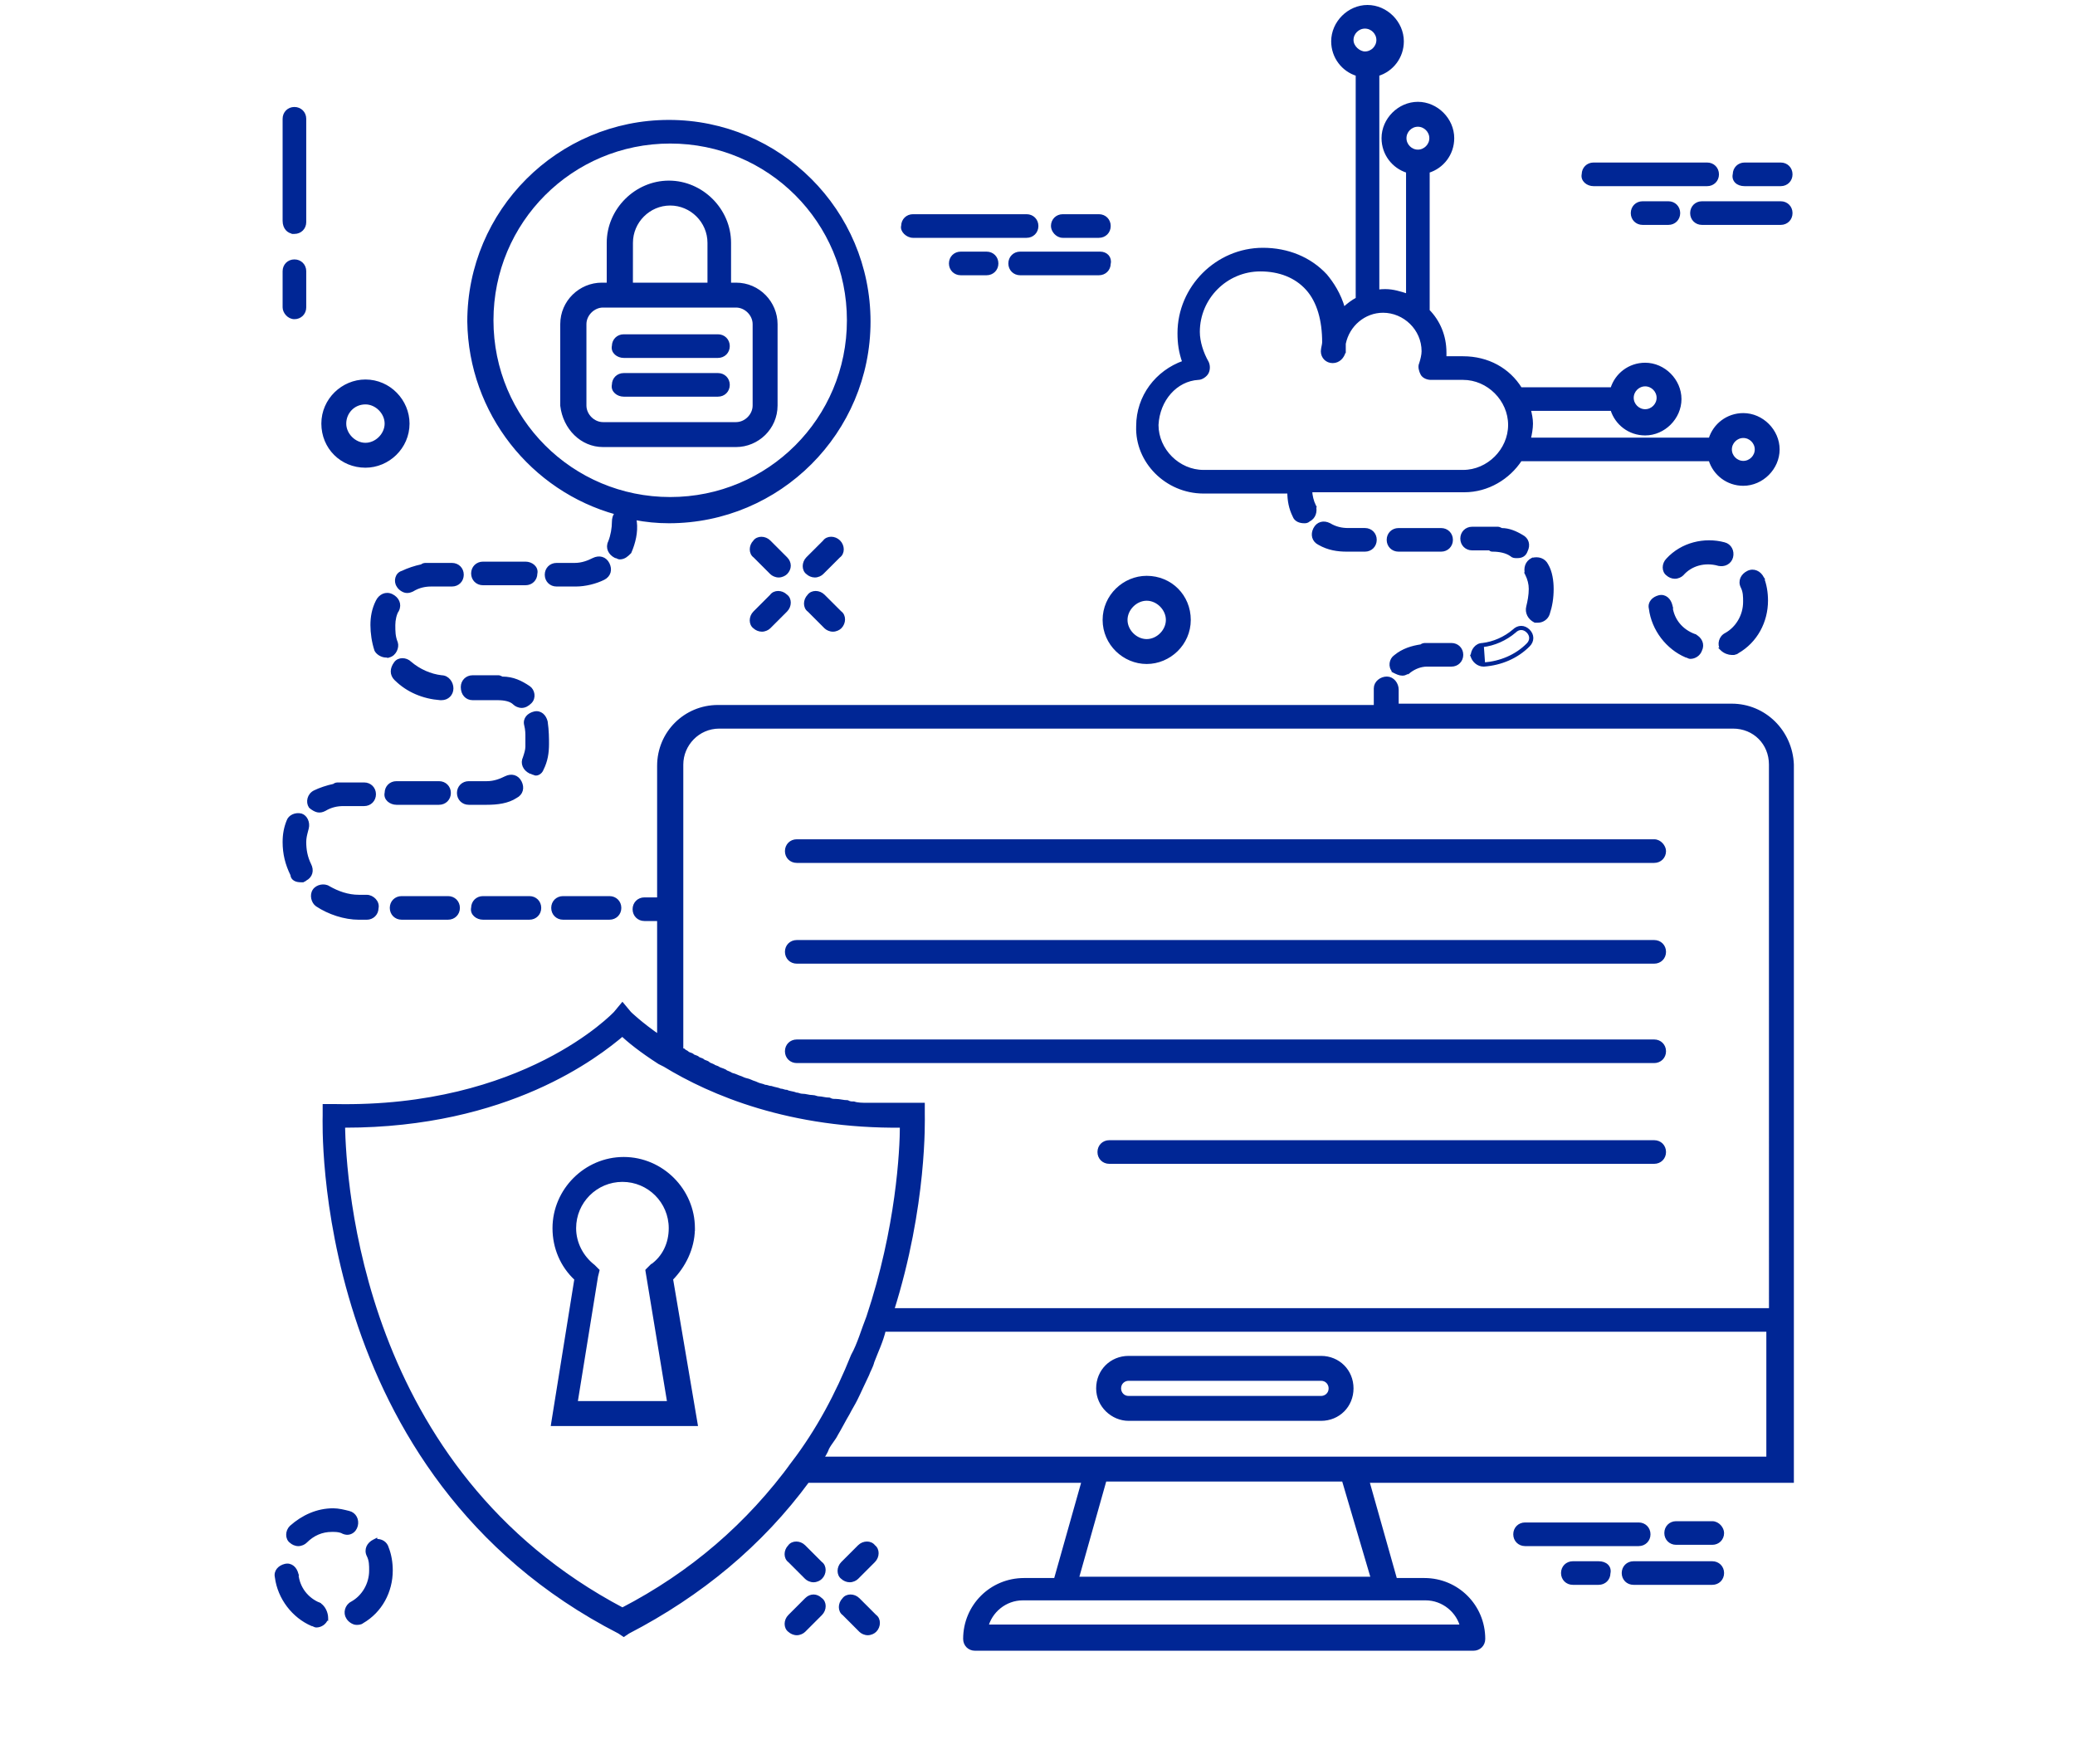<svg width="60" height="51" viewBox="0 0 60 51" fill="none" xmlns="http://www.w3.org/2000/svg">
<g id="noun-network-protection-749461 1">
<g id="Group">
<g id="Vector">
<mask id="path-1-outside-1_77_563" maskUnits="userSpaceOnUse" x="8.408" y="18.64" width="44" height="30" fill="black">
<rect fill="white" x="8.408" y="18.64" width="44" height="30"/>
<path d="M50.073 20.424H40.364V20.014V19.939C40.364 19.79 40.252 19.64 40.103 19.64C39.953 19.64 39.804 19.752 39.804 19.902V20.051V20.462H20.761C19.828 20.462 19.081 21.208 19.081 22.142V26.025H18.633C18.484 26.025 18.372 26.137 18.372 26.287C18.372 26.436 18.484 26.548 18.633 26.548H19.081V30.021C18.484 29.61 18.185 29.311 18.185 29.311L17.998 29.087L17.812 29.311C17.774 29.349 15.161 32.112 9.672 32H9.41V32.261C9.41 32.373 9.037 42.604 17.924 47.159L18.036 47.234L18.148 47.159C20.239 46.076 21.994 44.62 23.338 42.791H31.366L30.544 45.703H29.611C28.677 45.703 27.93 46.45 27.93 47.383C27.93 47.533 28.042 47.645 28.192 47.645H42.605C42.755 47.645 42.867 47.533 42.867 47.383C42.867 46.45 42.12 45.703 41.186 45.703H40.328L39.506 42.791H51.791V22.104C51.754 21.171 51.007 20.424 50.073 20.424L50.073 20.424ZM22.965 42.306C21.658 44.098 20.015 45.517 17.998 46.562C10.344 42.53 9.933 34.128 9.896 32.523H9.97C14.675 32.523 17.251 30.506 17.998 29.872C18.185 30.058 18.558 30.357 19.081 30.693L19.23 30.768C20.575 31.589 22.852 32.56 26.101 32.523C26.101 33.27 25.989 35.51 25.13 38.086C24.981 38.46 24.869 38.87 24.682 39.207C24.234 40.327 23.674 41.372 22.964 42.306H22.965ZM41.224 46.189C41.746 46.189 42.195 46.562 42.307 47.048H28.491C28.603 46.562 29.051 46.189 29.573 46.189H41.224ZM39.73 45.666H31.105L31.926 42.754H38.871L39.73 45.666ZM51.231 42.194H23.711C23.786 42.082 23.861 41.97 23.898 41.858C23.973 41.708 24.085 41.596 24.159 41.447C24.271 41.26 24.383 41.036 24.495 40.849C24.57 40.7 24.645 40.588 24.719 40.439C24.831 40.215 24.944 39.953 25.055 39.729C25.093 39.617 25.168 39.505 25.205 39.356C25.317 39.057 25.466 38.758 25.541 38.422H51.155V42.194H51.231ZM51.231 37.9H25.765C26.736 34.838 26.661 32.336 26.661 32.224V31.963H26.399H25.802H25.653H25.242H25.055C24.943 31.963 24.794 31.963 24.682 31.925C24.607 31.925 24.57 31.925 24.495 31.888C24.383 31.888 24.271 31.851 24.159 31.851C24.084 31.851 24.047 31.851 23.972 31.813C23.86 31.813 23.748 31.776 23.674 31.776C23.599 31.776 23.562 31.739 23.487 31.739C23.375 31.739 23.3 31.701 23.188 31.701C23.114 31.701 23.076 31.664 23.002 31.664C22.927 31.627 22.815 31.627 22.74 31.589C22.666 31.589 22.628 31.552 22.553 31.552C22.479 31.515 22.404 31.515 22.292 31.477C22.218 31.477 22.18 31.44 22.105 31.44C22.031 31.403 21.956 31.403 21.881 31.365C21.807 31.328 21.769 31.328 21.695 31.291C21.62 31.253 21.545 31.253 21.471 31.216C21.396 31.178 21.359 31.178 21.284 31.141C21.209 31.104 21.135 31.104 21.097 31.067C21.023 31.029 20.985 31.029 20.948 30.992C20.873 30.954 20.836 30.954 20.761 30.917C20.724 30.88 20.649 30.88 20.612 30.843C20.537 30.805 20.5 30.805 20.462 30.768C20.425 30.73 20.351 30.73 20.313 30.693C20.276 30.656 20.201 30.656 20.164 30.618C20.127 30.581 20.052 30.581 20.014 30.544C19.977 30.506 19.902 30.506 19.865 30.469C19.828 30.432 19.79 30.432 19.753 30.394C19.716 30.394 19.716 30.357 19.678 30.357V22.105C19.678 21.508 20.164 20.985 20.799 20.985H50.11C50.745 20.985 51.23 21.47 51.23 22.105L51.231 37.9Z"/>
</mask>
<path d="M50.073 20.424H40.364V20.014V19.939C40.364 19.79 40.252 19.64 40.103 19.64C39.953 19.64 39.804 19.752 39.804 19.902V20.051V20.462H20.761C19.828 20.462 19.081 21.208 19.081 22.142V26.025H18.633C18.484 26.025 18.372 26.137 18.372 26.287C18.372 26.436 18.484 26.548 18.633 26.548H19.081V30.021C18.484 29.61 18.185 29.311 18.185 29.311L17.998 29.087L17.812 29.311C17.774 29.349 15.161 32.112 9.672 32H9.41V32.261C9.41 32.373 9.037 42.604 17.924 47.159L18.036 47.234L18.148 47.159C20.239 46.076 21.994 44.62 23.338 42.791H31.366L30.544 45.703H29.611C28.677 45.703 27.93 46.45 27.93 47.383C27.93 47.533 28.042 47.645 28.192 47.645H42.605C42.755 47.645 42.867 47.533 42.867 47.383C42.867 46.45 42.12 45.703 41.186 45.703H40.328L39.506 42.791H51.791V22.104C51.754 21.171 51.007 20.424 50.073 20.424L50.073 20.424ZM22.965 42.306C21.658 44.098 20.015 45.517 17.998 46.562C10.344 42.53 9.933 34.128 9.896 32.523H9.97C14.675 32.523 17.251 30.506 17.998 29.872C18.185 30.058 18.558 30.357 19.081 30.693L19.23 30.768C20.575 31.589 22.852 32.56 26.101 32.523C26.101 33.27 25.989 35.51 25.13 38.086C24.981 38.46 24.869 38.87 24.682 39.207C24.234 40.327 23.674 41.372 22.964 42.306H22.965ZM41.224 46.189C41.746 46.189 42.195 46.562 42.307 47.048H28.491C28.603 46.562 29.051 46.189 29.573 46.189H41.224ZM39.73 45.666H31.105L31.926 42.754H38.871L39.73 45.666ZM51.231 42.194H23.711C23.786 42.082 23.861 41.97 23.898 41.858C23.973 41.708 24.085 41.596 24.159 41.447C24.271 41.26 24.383 41.036 24.495 40.849C24.57 40.7 24.645 40.588 24.719 40.439C24.831 40.215 24.944 39.953 25.055 39.729C25.093 39.617 25.168 39.505 25.205 39.356C25.317 39.057 25.466 38.758 25.541 38.422H51.155V42.194H51.231ZM51.231 37.9H25.765C26.736 34.838 26.661 32.336 26.661 32.224V31.963H26.399H25.802H25.653H25.242H25.055C24.943 31.963 24.794 31.963 24.682 31.925C24.607 31.925 24.57 31.925 24.495 31.888C24.383 31.888 24.271 31.851 24.159 31.851C24.084 31.851 24.047 31.851 23.972 31.813C23.86 31.813 23.748 31.776 23.674 31.776C23.599 31.776 23.562 31.739 23.487 31.739C23.375 31.739 23.3 31.701 23.188 31.701C23.114 31.701 23.076 31.664 23.002 31.664C22.927 31.627 22.815 31.627 22.74 31.589C22.666 31.589 22.628 31.552 22.553 31.552C22.479 31.515 22.404 31.515 22.292 31.477C22.218 31.477 22.18 31.44 22.105 31.44C22.031 31.403 21.956 31.403 21.881 31.365C21.807 31.328 21.769 31.328 21.695 31.291C21.62 31.253 21.545 31.253 21.471 31.216C21.396 31.178 21.359 31.178 21.284 31.141C21.209 31.104 21.135 31.104 21.097 31.067C21.023 31.029 20.985 31.029 20.948 30.992C20.873 30.954 20.836 30.954 20.761 30.917C20.724 30.88 20.649 30.88 20.612 30.843C20.537 30.805 20.5 30.805 20.462 30.768C20.425 30.73 20.351 30.73 20.313 30.693C20.276 30.656 20.201 30.656 20.164 30.618C20.127 30.581 20.052 30.581 20.014 30.544C19.977 30.506 19.902 30.506 19.865 30.469C19.828 30.432 19.79 30.432 19.753 30.394C19.716 30.394 19.716 30.357 19.678 30.357V22.105C19.678 21.508 20.164 20.985 20.799 20.985H50.11C50.745 20.985 51.23 21.47 51.23 22.105L51.231 37.9Z" fill="#002695"/>
<path d="M50.073 20.424H40.364V20.014V19.939C40.364 19.79 40.252 19.64 40.103 19.64C39.953 19.64 39.804 19.752 39.804 19.902V20.051V20.462H20.761C19.828 20.462 19.081 21.208 19.081 22.142V26.025H18.633C18.484 26.025 18.372 26.137 18.372 26.287C18.372 26.436 18.484 26.548 18.633 26.548H19.081V30.021C18.484 29.61 18.185 29.311 18.185 29.311L17.998 29.087L17.812 29.311C17.774 29.349 15.161 32.112 9.672 32H9.41V32.261C9.41 32.373 9.037 42.604 17.924 47.159L18.036 47.234L18.148 47.159C20.239 46.076 21.994 44.62 23.338 42.791H31.366L30.544 45.703H29.611C28.677 45.703 27.93 46.45 27.93 47.383C27.93 47.533 28.042 47.645 28.192 47.645H42.605C42.755 47.645 42.867 47.533 42.867 47.383C42.867 46.45 42.12 45.703 41.186 45.703H40.328L39.506 42.791H51.791V22.104C51.754 21.171 51.007 20.424 50.073 20.424L50.073 20.424ZM22.965 42.306C21.658 44.098 20.015 45.517 17.998 46.562C10.344 42.53 9.933 34.128 9.896 32.523H9.97C14.675 32.523 17.251 30.506 17.998 29.872C18.185 30.058 18.558 30.357 19.081 30.693L19.23 30.768C20.575 31.589 22.852 32.56 26.101 32.523C26.101 33.27 25.989 35.51 25.13 38.086C24.981 38.46 24.869 38.87 24.682 39.207C24.234 40.327 23.674 41.372 22.964 42.306H22.965ZM41.224 46.189C41.746 46.189 42.195 46.562 42.307 47.048H28.491C28.603 46.562 29.051 46.189 29.573 46.189H41.224ZM39.73 45.666H31.105L31.926 42.754H38.871L39.73 45.666ZM51.231 42.194H23.711C23.786 42.082 23.861 41.97 23.898 41.858C23.973 41.708 24.085 41.596 24.159 41.447C24.271 41.26 24.383 41.036 24.495 40.849C24.57 40.7 24.645 40.588 24.719 40.439C24.831 40.215 24.944 39.953 25.055 39.729C25.093 39.617 25.168 39.505 25.205 39.356C25.317 39.057 25.466 38.758 25.541 38.422H51.155V42.194H51.231ZM51.231 37.9H25.765C26.736 34.838 26.661 32.336 26.661 32.224V31.963H26.399H25.802H25.653H25.242H25.055C24.943 31.963 24.794 31.963 24.682 31.925C24.607 31.925 24.57 31.925 24.495 31.888C24.383 31.888 24.271 31.851 24.159 31.851C24.084 31.851 24.047 31.851 23.972 31.813C23.86 31.813 23.748 31.776 23.674 31.776C23.599 31.776 23.562 31.739 23.487 31.739C23.375 31.739 23.3 31.701 23.188 31.701C23.114 31.701 23.076 31.664 23.002 31.664C22.927 31.627 22.815 31.627 22.74 31.589C22.666 31.589 22.628 31.552 22.553 31.552C22.479 31.515 22.404 31.515 22.292 31.477C22.218 31.477 22.18 31.44 22.105 31.44C22.031 31.403 21.956 31.403 21.881 31.365C21.807 31.328 21.769 31.328 21.695 31.291C21.62 31.253 21.545 31.253 21.471 31.216C21.396 31.178 21.359 31.178 21.284 31.141C21.209 31.104 21.135 31.104 21.097 31.067C21.023 31.029 20.985 31.029 20.948 30.992C20.873 30.954 20.836 30.954 20.761 30.917C20.724 30.88 20.649 30.88 20.612 30.843C20.537 30.805 20.5 30.805 20.462 30.768C20.425 30.73 20.351 30.73 20.313 30.693C20.276 30.656 20.201 30.656 20.164 30.618C20.127 30.581 20.052 30.581 20.014 30.544C19.977 30.506 19.902 30.506 19.865 30.469C19.828 30.432 19.79 30.432 19.753 30.394C19.716 30.394 19.716 30.357 19.678 30.357V22.105C19.678 21.508 20.164 20.985 20.799 20.985H50.11C50.745 20.985 51.23 21.47 51.23 22.105L51.231 37.9Z" stroke="#002695" stroke-width="0.16" mask="url(#path-1-outside-1_77_563)"/>
</g>
<path id="Vector_2" d="M8.473 6.721V6.723H8.513C8.685 6.723 8.815 6.593 8.815 6.422V3.435C8.815 3.263 8.685 3.133 8.513 3.133C8.342 3.133 8.212 3.263 8.212 3.435V6.385C8.212 6.486 8.243 6.571 8.297 6.631C8.343 6.682 8.405 6.712 8.473 6.721Z" fill="#002695" stroke="#002695" stroke-width="0.08"/>
<path id="Vector_3" d="M8.513 9.188C8.685 9.188 8.815 9.058 8.815 8.887V7.841C8.815 7.67 8.685 7.54 8.513 7.54C8.342 7.54 8.212 7.67 8.212 7.841V8.887C8.212 8.955 8.245 9.029 8.297 9.086C8.349 9.144 8.425 9.188 8.513 9.188Z" fill="#002695" stroke="#002695" stroke-width="0.08"/>
<path id="Vector_4" d="M22.731 16.14L22.245 15.654C22.182 15.591 22.097 15.559 22.016 15.559C21.938 15.559 21.859 15.59 21.813 15.657C21.751 15.72 21.72 15.804 21.72 15.883C21.72 15.962 21.751 16.04 21.818 16.087L22.301 16.57C22.345 16.614 22.43 16.656 22.516 16.656C22.602 16.656 22.686 16.614 22.731 16.57C22.793 16.507 22.826 16.432 22.826 16.355C22.826 16.277 22.793 16.202 22.731 16.14Z" fill="#002695" stroke="#002695" stroke-width="0.08"/>
<path id="Vector_5" d="M23.814 17.222C23.75 17.158 23.665 17.126 23.585 17.126C23.506 17.126 23.428 17.157 23.381 17.224C23.319 17.288 23.288 17.372 23.288 17.451C23.288 17.529 23.319 17.608 23.387 17.654L23.869 18.137C23.914 18.181 23.998 18.223 24.084 18.223C24.17 18.223 24.255 18.181 24.299 18.137C24.363 18.073 24.395 17.988 24.395 17.908C24.395 17.829 24.364 17.751 24.297 17.704L23.814 17.222Z" fill="#002695" stroke="#002695" stroke-width="0.08"/>
<path id="Vector_6" d="M22.501 17.126C22.422 17.126 22.344 17.157 22.298 17.224L21.815 17.707C21.751 17.771 21.719 17.856 21.719 17.936C21.719 18.015 21.75 18.093 21.818 18.14C21.863 18.183 21.946 18.223 22.03 18.223C22.116 18.223 22.201 18.181 22.245 18.137L22.73 17.652C22.794 17.588 22.826 17.503 22.826 17.423C22.826 17.344 22.795 17.266 22.727 17.219C22.664 17.157 22.58 17.126 22.501 17.126Z" fill="#002695" stroke="#002695" stroke-width="0.08"/>
<path id="Vector_7" d="M24.262 15.654C24.198 15.59 24.113 15.558 24.033 15.558C23.954 15.558 23.876 15.589 23.829 15.657L23.346 16.139C23.283 16.203 23.251 16.288 23.251 16.368C23.251 16.447 23.282 16.526 23.349 16.572C23.394 16.616 23.477 16.656 23.561 16.656C23.648 16.656 23.732 16.614 23.776 16.569L24.259 16.087C24.326 16.04 24.358 15.962 24.358 15.883C24.358 15.803 24.326 15.718 24.262 15.654Z" fill="#002695" stroke="#002695" stroke-width="0.08"/>
<path id="Vector_8" d="M23.253 44.704C23.189 44.64 23.104 44.608 23.024 44.608C22.945 44.608 22.867 44.639 22.82 44.707C22.758 44.77 22.727 44.854 22.727 44.933C22.727 45.012 22.759 45.09 22.826 45.137L23.308 45.619C23.353 45.664 23.438 45.706 23.523 45.706C23.61 45.706 23.694 45.664 23.738 45.619C23.802 45.556 23.834 45.471 23.834 45.39C23.834 45.312 23.803 45.233 23.736 45.187L23.253 44.704Z" fill="#002695" stroke="#002695" stroke-width="0.08"/>
<path id="Vector_9" d="M24.822 46.235C24.758 46.171 24.673 46.139 24.593 46.139C24.514 46.139 24.436 46.17 24.389 46.238C24.327 46.301 24.296 46.385 24.296 46.464C24.296 46.543 24.327 46.621 24.395 46.667L24.877 47.15C24.922 47.195 25.006 47.237 25.092 47.237C25.178 47.237 25.263 47.195 25.307 47.15C25.371 47.087 25.403 47.002 25.403 46.921C25.403 46.843 25.372 46.764 25.305 46.718L24.822 46.235Z" fill="#002695" stroke="#002695" stroke-width="0.08"/>
<path id="Vector_10" d="M23.309 46.235L22.824 46.72C22.76 46.784 22.728 46.869 22.728 46.949C22.728 47.028 22.759 47.106 22.827 47.153C22.872 47.196 22.955 47.237 23.039 47.237C23.125 47.237 23.209 47.195 23.254 47.15L23.739 46.665C23.803 46.601 23.835 46.516 23.835 46.436C23.835 46.357 23.804 46.279 23.736 46.232C23.674 46.172 23.6 46.139 23.524 46.139C23.447 46.139 23.372 46.172 23.309 46.235Z" fill="#002695" stroke="#002695" stroke-width="0.08"/>
<path id="Vector_11" d="M24.84 44.704L24.355 45.189C24.291 45.253 24.259 45.338 24.259 45.418C24.259 45.497 24.29 45.575 24.358 45.622C24.403 45.666 24.486 45.706 24.57 45.706C24.656 45.706 24.741 45.664 24.785 45.619L25.27 45.134C25.334 45.07 25.366 44.985 25.366 44.905C25.366 44.827 25.336 44.751 25.271 44.703C25.224 44.639 25.147 44.608 25.069 44.608C24.989 44.608 24.904 44.64 24.84 44.704Z" fill="#002695" stroke="#002695" stroke-width="0.08"/>
<path id="Vector_12" d="M33.157 19.157C33.814 19.157 34.392 18.618 34.392 17.923C34.392 17.229 33.852 16.688 33.157 16.688C32.502 16.688 31.923 17.228 31.923 17.923C31.923 18.618 32.502 19.157 33.157 19.157ZM33.157 17.328C33.471 17.328 33.752 17.609 33.752 17.923C33.752 18.237 33.471 18.517 33.157 18.517C32.844 18.517 32.563 18.237 32.563 17.923C32.563 17.609 32.844 17.328 33.157 17.328Z" fill="#002695" stroke="#002695" stroke-width="0.08"/>
<path id="Vector_13" d="M10.567 13.482C11.223 13.482 11.802 12.942 11.802 12.247C11.802 11.591 11.262 11.012 10.567 11.012C9.911 11.012 9.332 11.552 9.332 12.247C9.332 12.941 9.873 13.482 10.567 13.482ZM10.567 11.652C10.881 11.652 11.162 11.933 11.162 12.247C11.162 12.561 10.881 12.842 10.567 12.842C10.253 12.842 9.972 12.561 9.972 12.247C9.972 11.931 10.217 11.652 10.567 11.652Z" fill="#002695" stroke="#002695" stroke-width="0.08"/>
<path id="Vector_14" d="M26.399 6.836H29.685C29.856 6.836 29.986 6.706 29.986 6.534C29.986 6.363 29.856 6.233 29.685 6.233H26.399C26.23 6.233 26.101 6.36 26.098 6.528C26.076 6.603 26.116 6.681 26.17 6.735C26.227 6.792 26.312 6.836 26.399 6.836Z" fill="#002695" stroke="#002695" stroke-width="0.08"/>
<path id="Vector_15" d="M30.73 6.836H31.776C31.947 6.836 32.077 6.706 32.077 6.534C32.077 6.363 31.947 6.233 31.776 6.233H30.73C30.559 6.233 30.429 6.363 30.429 6.534C30.429 6.602 30.462 6.677 30.514 6.734C30.566 6.791 30.642 6.836 30.73 6.836Z" fill="#002695" stroke="#002695" stroke-width="0.08"/>
<path id="Vector_16" d="M31.813 7.315H29.498C29.327 7.315 29.197 7.445 29.197 7.617C29.197 7.788 29.327 7.918 29.498 7.918H31.776C31.946 7.918 32.075 7.791 32.077 7.622C32.097 7.537 32.075 7.459 32.025 7.403C31.975 7.347 31.898 7.315 31.813 7.315H31.813Z" fill="#002695" stroke="#002695" stroke-width="0.08"/>
<path id="Vector_17" d="M27.781 7.315C27.609 7.315 27.479 7.445 27.479 7.617C27.479 7.788 27.609 7.918 27.781 7.918H28.527C28.699 7.918 28.829 7.788 28.829 7.617C28.829 7.445 28.699 7.315 28.527 7.315H27.781Z" fill="#002695" stroke="#002695" stroke-width="0.08"/>
<path id="Vector_18" d="M47.685 44.359C47.685 44.187 47.555 44.057 47.384 44.057H44.098C43.927 44.057 43.797 44.187 43.797 44.359C43.797 44.53 43.927 44.66 44.098 44.66H47.384C47.555 44.66 47.685 44.53 47.685 44.359Z" fill="#002695" stroke="#002695" stroke-width="0.08"/>
<path id="Vector_19" d="M49.512 44.02H48.466C48.295 44.02 48.165 44.15 48.165 44.322C48.165 44.493 48.295 44.623 48.466 44.623H49.512C49.683 44.623 49.813 44.493 49.813 44.322C49.813 44.254 49.78 44.179 49.728 44.122C49.676 44.065 49.6 44.02 49.512 44.02Z" fill="#002695" stroke="#002695" stroke-width="0.08"/>
<path id="Vector_20" d="M49.512 45.178H47.234C47.063 45.178 46.933 45.308 46.933 45.479C46.933 45.651 47.063 45.78 47.234 45.78H49.512C49.683 45.78 49.813 45.651 49.813 45.479C49.813 45.308 49.683 45.178 49.512 45.178Z" fill="#002695" stroke="#002695" stroke-width="0.08"/>
<path id="Vector_21" d="M46.226 45.178H45.479C45.308 45.178 45.178 45.308 45.178 45.479C45.178 45.651 45.308 45.78 45.479 45.78H46.226C46.396 45.78 46.525 45.653 46.527 45.484C46.547 45.398 46.525 45.32 46.469 45.264C46.413 45.208 46.327 45.178 46.226 45.178Z" fill="#002695" stroke="#002695" stroke-width="0.08"/>
<path id="Vector_22" d="M46.078 5.342H49.363C49.535 5.342 49.665 5.212 49.665 5.041C49.665 4.869 49.535 4.739 49.363 4.739H46.078C45.908 4.739 45.779 4.867 45.776 5.036C45.756 5.125 45.791 5.203 45.85 5.257C45.909 5.311 45.993 5.342 46.078 5.342Z" fill="#002695" stroke="#002695" stroke-width="0.08"/>
<path id="Vector_23" d="M50.446 5.342H51.491C51.663 5.342 51.792 5.212 51.792 5.041C51.792 4.869 51.663 4.739 51.491 4.739H50.446C50.276 4.739 50.147 4.867 50.144 5.036C50.124 5.121 50.146 5.199 50.203 5.256C50.259 5.312 50.345 5.342 50.446 5.342Z" fill="#002695" stroke="#002695" stroke-width="0.08"/>
<path id="Vector_24" d="M51.491 5.859H49.213C49.042 5.859 48.912 5.989 48.912 6.161C48.912 6.332 49.042 6.462 49.213 6.462H51.491C51.663 6.462 51.792 6.332 51.792 6.161C51.792 5.989 51.663 5.859 51.491 5.859Z" fill="#002695" stroke="#002695" stroke-width="0.08"/>
<path id="Vector_25" d="M47.496 5.859C47.325 5.859 47.195 5.989 47.195 6.161C47.195 6.332 47.325 6.462 47.496 6.462H48.243C48.414 6.462 48.544 6.332 48.544 6.161C48.544 5.989 48.414 5.859 48.243 5.859H47.496Z" fill="#002695" stroke="#002695" stroke-width="0.08"/>
<path id="Vector_26" d="M41.671 15.909C41.842 15.909 41.972 15.779 41.972 15.608C41.972 15.437 41.842 15.307 41.671 15.307H40.439C40.267 15.307 40.137 15.437 40.137 15.608C40.137 15.779 40.267 15.909 40.439 15.909H41.671Z" fill="#002695" stroke="#002695" stroke-width="0.08"/>
<path id="Vector_27" d="M38.443 15.162L38.443 15.162L38.44 15.161C38.359 15.12 38.274 15.108 38.197 15.13C38.119 15.152 38.055 15.207 38.013 15.291C37.972 15.373 37.961 15.458 37.983 15.534C38.005 15.611 38.059 15.676 38.142 15.717C38.411 15.871 38.68 15.909 38.945 15.909H39.468C39.639 15.909 39.769 15.779 39.769 15.607C39.769 15.436 39.639 15.306 39.468 15.306H38.983C38.802 15.306 38.622 15.27 38.443 15.162Z" fill="#002695" stroke="#002695" stroke-width="0.08"/>
<path id="Vector_28" d="M43.164 15.909C43.347 15.909 43.559 15.946 43.699 16.049C43.747 16.096 43.8 16.096 43.867 16.096C43.869 16.096 43.872 16.096 43.874 16.096C43.934 16.096 43.989 16.086 44.035 16.057C44.081 16.028 44.114 15.983 44.135 15.922C44.175 15.841 44.186 15.757 44.164 15.681C44.142 15.604 44.088 15.54 44.005 15.498C43.816 15.385 43.623 15.307 43.426 15.307C43.419 15.307 43.409 15.303 43.388 15.292C43.387 15.292 43.386 15.291 43.385 15.291C43.368 15.283 43.342 15.269 43.314 15.269H42.567C42.396 15.269 42.266 15.399 42.266 15.571C42.266 15.742 42.396 15.872 42.567 15.872H43.073C43.078 15.876 43.082 15.88 43.085 15.883C43.092 15.89 43.1 15.896 43.109 15.9C43.127 15.91 43.146 15.909 43.161 15.909C43.162 15.909 43.163 15.909 43.164 15.909Z" fill="#002695" stroke="#002695" stroke-width="0.08"/>
<path id="Vector_29" d="M44.201 18.661C44.264 18.599 44.297 18.523 44.297 18.446C44.297 18.369 44.264 18.294 44.201 18.231C44.139 18.169 44.064 18.135 43.986 18.135C43.909 18.135 43.835 18.168 43.772 18.23C43.518 18.448 43.19 18.593 42.864 18.63C42.776 18.631 42.701 18.675 42.649 18.738C42.596 18.801 42.565 18.884 42.565 18.969H42.562L42.567 18.982C42.608 19.106 42.733 19.233 42.903 19.233H42.903V19.233L42.907 19.233C43.4 19.195 43.858 19.005 44.201 18.661ZM44.201 18.661L44.173 18.633M44.201 18.661C44.201 18.661 44.201 18.661 44.201 18.661L44.173 18.633M44.173 18.633C43.837 18.969 43.389 19.155 42.903 19.193L42.866 18.67C43.202 18.633 43.538 18.483 43.8 18.259C43.912 18.147 44.061 18.147 44.173 18.259C44.285 18.371 44.285 18.521 44.173 18.633Z" fill="#002695" stroke="#002695" stroke-width="0.08"/>
<path id="Vector_30" d="M44.379 17.959L44.388 17.963H44.397H44.472C44.6 17.963 44.728 17.878 44.771 17.749C44.847 17.52 44.885 17.292 44.885 17.027C44.885 16.8 44.848 16.531 44.731 16.335C44.689 16.252 44.625 16.199 44.55 16.172C44.476 16.146 44.393 16.146 44.313 16.166L44.312 16.165L44.304 16.169C44.221 16.211 44.167 16.275 44.14 16.35C44.113 16.425 44.114 16.508 44.134 16.588L44.133 16.588L44.137 16.596C44.209 16.741 44.245 16.884 44.245 17.027C44.245 17.209 44.209 17.392 44.172 17.54C44.129 17.709 44.215 17.877 44.379 17.959Z" fill="#002695" stroke="#002695" stroke-width="0.08"/>
<path id="Vector_31" d="M40.755 19.415L40.755 19.416L40.761 19.411C40.905 19.303 41.083 19.233 41.26 19.233H41.334H41.969C42.141 19.233 42.271 19.103 42.271 18.931C42.271 18.76 42.141 18.63 41.969 18.63H41.222L41.221 18.63C41.186 18.63 41.138 18.63 41.092 18.669C40.832 18.708 40.568 18.785 40.34 18.974C40.21 19.062 40.167 19.276 40.298 19.408L40.297 19.409L40.308 19.415C40.31 19.416 40.311 19.417 40.313 19.417C40.384 19.453 40.466 19.494 40.55 19.494C40.596 19.494 40.63 19.483 40.662 19.466C40.676 19.459 40.69 19.451 40.703 19.443C40.705 19.443 40.706 19.442 40.707 19.441C40.722 19.433 40.737 19.424 40.755 19.415Z" fill="#002695" stroke="#002695" stroke-width="0.08"/>
<path id="Vector_32" d="M16.653 16.917C16.921 16.917 17.226 16.841 17.455 16.727C17.538 16.685 17.593 16.62 17.616 16.543C17.638 16.466 17.626 16.381 17.585 16.299C17.543 16.216 17.479 16.161 17.401 16.139C17.325 16.117 17.24 16.129 17.158 16.169C17.011 16.243 16.831 16.315 16.616 16.315H16.093C15.921 16.315 15.792 16.445 15.792 16.616C15.792 16.788 15.921 16.917 16.093 16.917H16.653Z" fill="#002695" stroke="#002695" stroke-width="0.08"/>
<path id="Vector_33" d="M15.197 16.278H13.965C13.793 16.278 13.663 16.408 13.663 16.579C13.663 16.75 13.793 16.88 13.965 16.88H15.197C15.367 16.88 15.496 16.753 15.498 16.584C15.519 16.494 15.484 16.416 15.425 16.363C15.365 16.309 15.281 16.278 15.197 16.278Z" fill="#002695" stroke="#002695" stroke-width="0.08"/>
<path id="Vector_34" d="M11.929 17.063L11.93 17.063L11.932 17.061C12.111 16.953 12.291 16.917 12.472 16.917H12.546H13.069C13.241 16.917 13.37 16.788 13.37 16.616C13.37 16.445 13.241 16.315 13.069 16.315H12.322L12.321 16.315C12.285 16.315 12.238 16.315 12.191 16.355C12.005 16.393 11.786 16.467 11.636 16.541C11.548 16.565 11.493 16.632 11.472 16.708C11.45 16.783 11.46 16.869 11.504 16.935C11.527 16.98 11.569 17.021 11.614 17.051C11.659 17.081 11.714 17.104 11.762 17.104H11.763C11.781 17.104 11.803 17.104 11.831 17.099C11.858 17.093 11.89 17.082 11.929 17.063Z" fill="#002695" stroke="#002695" stroke-width="0.08"/>
<path id="Vector_35" d="M12.729 20.203L12.729 20.203H12.733H12.77C12.941 20.203 13.071 20.073 13.071 19.902C13.071 19.818 13.04 19.734 12.987 19.671C12.935 19.608 12.86 19.564 12.772 19.563C12.446 19.527 12.118 19.381 11.864 19.163C11.8 19.1 11.716 19.069 11.636 19.069C11.556 19.069 11.477 19.101 11.43 19.169C11.371 19.249 11.339 19.331 11.339 19.412C11.339 19.494 11.372 19.569 11.435 19.632L11.447 19.643H11.447C11.789 19.98 12.242 20.166 12.729 20.203Z" fill="#002695" stroke="#002695" stroke-width="0.08"/>
<path id="Vector_36" d="M11.239 18.971V18.972L11.249 18.969C11.338 18.947 11.402 18.881 11.438 18.808C11.474 18.736 11.486 18.651 11.464 18.582L11.464 18.582L11.463 18.58C11.391 18.401 11.391 18.259 11.391 18.072C11.391 17.927 11.428 17.749 11.496 17.646L11.497 17.646L11.499 17.642C11.541 17.557 11.542 17.47 11.509 17.393C11.477 17.318 11.413 17.255 11.332 17.215C11.246 17.172 11.159 17.172 11.083 17.204C11.008 17.237 10.945 17.3 10.905 17.382C10.789 17.613 10.751 17.843 10.751 18.072C10.751 18.3 10.789 18.565 10.865 18.794L10.865 18.794L10.867 18.799C10.89 18.845 10.934 18.887 10.985 18.918C11.037 18.949 11.1 18.971 11.164 18.971H11.239Z" fill="#002695" stroke="#002695" stroke-width="0.08"/>
<path id="Vector_37" d="M13.666 20.203H14.301H14.375C14.598 20.203 14.77 20.241 14.87 20.341C14.914 20.385 14.999 20.427 15.085 20.427C15.174 20.427 15.258 20.383 15.337 20.304C15.469 20.172 15.424 19.956 15.294 19.869C15.067 19.717 14.835 19.601 14.525 19.601C14.517 19.601 14.508 19.597 14.487 19.586C14.486 19.586 14.485 19.585 14.484 19.585C14.467 19.576 14.441 19.563 14.413 19.563H13.666C13.494 19.563 13.364 19.693 13.364 19.864C13.364 19.966 13.395 20.051 13.45 20.111C13.504 20.171 13.581 20.203 13.666 20.203Z" fill="#002695" stroke="#002695" stroke-width="0.08"/>
<path id="Vector_38" d="M15.797 20.867L15.797 20.867L15.796 20.863C15.776 20.782 15.735 20.708 15.675 20.659C15.614 20.61 15.536 20.588 15.449 20.61C15.368 20.63 15.294 20.671 15.245 20.73C15.196 20.791 15.174 20.869 15.196 20.957C15.232 21.101 15.232 21.209 15.232 21.32V21.358V21.544V21.582C15.232 21.685 15.197 21.79 15.16 21.903C15.119 21.987 15.119 22.073 15.151 22.148C15.183 22.224 15.247 22.286 15.329 22.327L15.337 22.331H15.346C15.354 22.331 15.364 22.335 15.384 22.346C15.385 22.346 15.386 22.347 15.387 22.347C15.401 22.354 15.421 22.364 15.443 22.367C15.46 22.378 15.48 22.383 15.498 22.383C15.522 22.383 15.546 22.376 15.57 22.364C15.616 22.341 15.66 22.297 15.682 22.232C15.797 22.002 15.835 21.772 15.835 21.507V21.507C15.835 21.357 15.835 21.131 15.797 20.867Z" fill="#002695" stroke="#002695" stroke-width="0.08"/>
<path id="Vector_39" d="M11.463 23.228H12.695C12.867 23.228 12.997 23.098 12.997 22.926C12.997 22.755 12.867 22.625 12.695 22.625H11.463C11.293 22.625 11.164 22.752 11.162 22.922C11.141 23.011 11.176 23.089 11.235 23.143C11.295 23.196 11.379 23.228 11.463 23.228Z" fill="#002695" stroke="#002695" stroke-width="0.08"/>
<path id="Vector_40" d="M14.918 23.036C15.001 22.994 15.055 22.93 15.077 22.853C15.099 22.776 15.087 22.691 15.046 22.61C15.004 22.526 14.94 22.471 14.863 22.449C14.786 22.427 14.701 22.439 14.619 22.48C14.472 22.553 14.292 22.625 14.077 22.625H13.554C13.383 22.625 13.253 22.755 13.253 22.926C13.253 23.098 13.383 23.228 13.554 23.228H14.077C14.376 23.228 14.684 23.191 14.918 23.036Z" fill="#002695" stroke="#002695" stroke-width="0.08"/>
<path id="Vector_41" d="M9.39 23.41L9.39 23.41L9.393 23.408C9.572 23.301 9.751 23.265 9.932 23.265H10.007H10.53C10.701 23.265 10.831 23.135 10.831 22.963C10.831 22.792 10.701 22.662 10.53 22.662H9.783L9.781 22.662C9.746 22.662 9.698 22.662 9.652 22.702C9.464 22.741 9.243 22.815 9.093 22.89C8.922 22.976 8.877 23.189 8.965 23.322L8.965 23.322L8.97 23.328C8.992 23.35 9.033 23.38 9.077 23.404C9.12 23.428 9.175 23.451 9.223 23.451H9.223C9.242 23.451 9.264 23.451 9.291 23.446C9.319 23.441 9.35 23.43 9.39 23.41Z" fill="#002695" stroke="#002695" stroke-width="0.08"/>
<path id="Vector_42" d="M16.28 26.55H17.624C17.796 26.55 17.926 26.42 17.926 26.249C17.926 26.077 17.796 25.948 17.624 25.948H16.28C16.109 25.948 15.979 26.077 15.979 26.249C15.979 26.42 16.109 26.55 16.28 26.55Z" fill="#002695" stroke="#002695" stroke-width="0.08"/>
<path id="Vector_43" d="M10.604 25.91H10.38C10.054 25.91 9.763 25.802 9.505 25.655C9.439 25.611 9.353 25.602 9.276 25.617C9.198 25.633 9.122 25.675 9.078 25.742C9.033 25.808 9.023 25.895 9.039 25.972C9.055 26.05 9.097 26.126 9.163 26.171C9.505 26.398 9.961 26.551 10.38 26.551H10.604C10.774 26.551 10.903 26.423 10.906 26.254C10.926 26.165 10.892 26.079 10.835 26.017C10.777 25.954 10.692 25.91 10.604 25.91Z" fill="#002695" stroke="#002695" stroke-width="0.08"/>
<path id="Vector_44" d="M8.713 23.561L8.713 23.561L8.71 23.56C8.546 23.519 8.373 23.598 8.327 23.734C8.25 23.925 8.212 24.117 8.212 24.345C8.212 24.685 8.287 24.987 8.437 25.289C8.44 25.356 8.477 25.403 8.527 25.431C8.577 25.459 8.641 25.468 8.7 25.468H8.74V25.467C8.77 25.464 8.803 25.454 8.836 25.424C8.916 25.382 8.969 25.319 8.991 25.243C9.013 25.166 9.001 25.081 8.96 25C8.852 24.782 8.815 24.565 8.815 24.345C8.815 24.227 8.839 24.135 8.869 24.02C8.875 23.996 8.882 23.971 8.889 23.944C8.93 23.78 8.849 23.606 8.713 23.561Z" fill="#002695" stroke="#002695" stroke-width="0.08"/>
<path id="Vector_45" d="M11.612 26.55H12.957C13.128 26.55 13.258 26.42 13.258 26.249C13.258 26.077 13.128 25.948 12.957 25.948H11.612C11.441 25.948 11.311 26.077 11.311 26.249C11.311 26.42 11.441 26.55 11.612 26.55Z" fill="#002695" stroke="#002695" stroke-width="0.08"/>
<path id="Vector_46" d="M13.965 26.55H15.309C15.48 26.55 15.61 26.42 15.61 26.249C15.61 26.077 15.48 25.948 15.309 25.948H13.965C13.795 25.948 13.666 26.075 13.663 26.244C13.643 26.334 13.678 26.412 13.737 26.465C13.796 26.519 13.881 26.55 13.965 26.55Z" fill="#002695" stroke="#002695" stroke-width="0.08"/>
<path id="Vector_47" d="M20.053 35.549H20.054V35.509C20.054 34.404 19.14 33.49 18.035 33.49C16.93 33.49 16.016 34.404 16.016 35.509C16.016 36.073 16.239 36.6 16.648 36.98L15.979 41.141L15.972 41.188H16.019H20.089H20.136L20.128 41.141L19.422 36.979C19.785 36.61 20.042 36.099 20.053 35.549ZM17.29 36.751L17.295 36.729L17.279 36.713L17.167 36.601L17.167 36.601L17.163 36.598C16.836 36.344 16.619 35.944 16.619 35.509C16.619 34.747 17.236 34.13 17.998 34.13C18.76 34.13 19.377 34.747 19.377 35.509C19.377 35.946 19.195 36.344 18.834 36.597L18.833 36.596L18.828 36.601L18.716 36.713L18.702 36.728L18.705 36.748L19.332 40.548H16.663L17.253 36.899L17.29 36.751Z" fill="#002695" stroke="#002695" stroke-width="0.08"/>
<path id="Vector_48" d="M32.635 41.039H38.199C38.706 41.039 39.098 40.648 39.098 40.14C39.098 39.633 38.706 39.241 38.199 39.241H32.635C32.128 39.241 31.736 39.633 31.736 40.14C31.736 40.649 32.166 41.039 32.635 41.039ZM32.635 39.881H38.199C38.36 39.881 38.458 40.01 38.458 40.14C38.458 40.301 38.33 40.399 38.199 40.399H32.635C32.474 40.399 32.377 40.271 32.377 40.14C32.377 39.979 32.505 39.881 32.635 39.881Z" fill="#002695" stroke="#002695" stroke-width="0.08"/>
<path id="Vector_49" d="M47.832 24.305H23.039C22.867 24.305 22.737 24.435 22.737 24.607C22.737 24.778 22.867 24.908 23.039 24.908H47.832C48.004 24.908 48.134 24.778 48.134 24.607C48.134 24.539 48.1 24.464 48.048 24.407C47.996 24.349 47.921 24.305 47.832 24.305Z" fill="#002695" stroke="#002695" stroke-width="0.08"/>
<path id="Vector_50" d="M47.832 27.218H23.039C22.867 27.218 22.737 27.348 22.737 27.519C22.737 27.691 22.867 27.821 23.039 27.821H47.832C48.004 27.821 48.134 27.691 48.134 27.519C48.134 27.348 48.004 27.218 47.832 27.218Z" fill="#002695" stroke="#002695" stroke-width="0.08"/>
<path id="Vector_51" d="M47.832 30.093H23.039C22.867 30.093 22.737 30.222 22.737 30.394C22.737 30.565 22.867 30.695 23.039 30.695H47.832C48.004 30.695 48.134 30.565 48.134 30.394C48.134 30.222 48.004 30.093 47.832 30.093Z" fill="#002695" stroke="#002695" stroke-width="0.08"/>
<path id="Vector_52" d="M47.832 33.005H32.075C31.904 33.005 31.774 33.135 31.774 33.307C31.774 33.478 31.904 33.608 32.075 33.608H47.832C48.004 33.608 48.134 33.478 48.134 33.307C48.134 33.135 48.004 33.005 47.832 33.005Z" fill="#002695" stroke="#002695" stroke-width="0.08"/>
<path id="Vector_53" d="M21.283 8.212H21.099V7.02C21.099 6.064 20.297 5.262 19.342 5.262C18.386 5.262 17.584 6.064 17.584 7.02V8.212H17.4C16.781 8.212 16.24 8.714 16.24 9.372V11.724H16.24L16.24 11.729C16.317 12.381 16.816 12.885 17.437 12.885H17.437H21.283C21.902 12.885 22.444 12.382 22.444 11.724V9.372C22.444 8.753 21.941 8.212 21.283 8.212ZM18.262 7.02C18.262 6.407 18.766 5.902 19.379 5.902C19.992 5.902 20.497 6.407 20.497 7.02V8.212H18.261L18.262 7.02ZM16.917 9.372C16.917 9.095 17.161 8.852 17.437 8.852H21.283C21.56 8.852 21.803 9.095 21.803 9.372V11.724C21.803 12.001 21.56 12.244 21.283 12.244H17.437C17.161 12.244 16.917 12.001 16.917 11.724V9.372Z" fill="#002695" stroke="#002695" stroke-width="0.08"/>
<path id="Vector_54" d="M18.035 10.308H20.761C20.932 10.308 21.062 10.178 21.062 10.007C21.062 9.835 20.932 9.705 20.761 9.705H18.035C17.865 9.705 17.736 9.833 17.733 10.002C17.713 10.091 17.748 10.169 17.807 10.223C17.866 10.277 17.951 10.308 18.035 10.308Z" fill="#002695" stroke="#002695" stroke-width="0.08"/>
<path id="Vector_55" d="M18.035 11.428H20.761C20.932 11.428 21.062 11.299 21.062 11.127C21.062 10.956 20.932 10.826 20.761 10.826H18.035C17.865 10.826 17.736 10.953 17.733 11.122C17.713 11.212 17.748 11.29 17.807 11.343C17.866 11.397 17.951 11.428 18.035 11.428Z" fill="#002695" stroke="#002695" stroke-width="0.08"/>
<path id="Vector_56" d="M50.968 16.713L50.969 16.713L50.967 16.71C50.926 16.628 50.864 16.565 50.788 16.533C50.712 16.5 50.625 16.5 50.54 16.543C50.459 16.584 50.395 16.646 50.362 16.722C50.33 16.798 50.33 16.885 50.373 16.97C50.443 17.11 50.443 17.25 50.443 17.4C50.443 17.796 50.227 18.156 49.904 18.336C49.734 18.421 49.69 18.635 49.778 18.767L49.777 18.767L49.783 18.773C49.866 18.855 49.988 18.896 50.073 18.896H50.113V18.895C50.126 18.895 50.14 18.893 50.154 18.891C50.183 18.886 50.219 18.876 50.246 18.851C50.78 18.544 51.083 17.972 51.083 17.363C51.083 17.135 51.045 16.905 50.968 16.713Z" fill="#002695" stroke="#002695" stroke-width="0.08"/>
<path id="Vector_57" d="M49.688 16.318L49.69 16.313L49.689 16.319C49.856 16.36 50.03 16.277 50.074 16.103C50.115 15.936 50.032 15.762 49.858 15.718C49.285 15.566 48.635 15.718 48.214 16.177C48.15 16.241 48.118 16.326 48.118 16.406C48.118 16.485 48.15 16.563 48.217 16.61C48.262 16.653 48.345 16.693 48.429 16.693C48.515 16.693 48.6 16.651 48.644 16.607L48.644 16.607L48.646 16.605C48.896 16.319 49.291 16.21 49.688 16.318Z" fill="#002695" stroke="#002695" stroke-width="0.08"/>
<path id="Vector_58" d="M47.769 17.37C47.719 17.43 47.697 17.508 47.718 17.594C47.795 18.205 48.215 18.739 48.75 18.968L48.757 18.971H48.766C48.773 18.971 48.783 18.975 48.804 18.986C48.805 18.986 48.806 18.986 48.806 18.987C48.823 18.995 48.849 19.009 48.878 19.009C49.005 19.009 49.132 18.925 49.176 18.797C49.217 18.713 49.218 18.627 49.185 18.551C49.153 18.476 49.089 18.413 49.008 18.373L49.008 18.372L49.003 18.371C48.621 18.232 48.375 17.927 48.325 17.552H48.331L48.319 17.503C48.299 17.422 48.258 17.348 48.198 17.299C48.138 17.25 48.059 17.227 47.972 17.249C47.891 17.27 47.817 17.311 47.769 17.37Z" fill="#002695" stroke="#002695" stroke-width="0.08"/>
<path id="Vector_59" d="M8.412 44.143L8.412 44.143L8.41 44.145C8.346 44.208 8.315 44.293 8.315 44.373C8.315 44.452 8.346 44.531 8.413 44.577C8.458 44.62 8.541 44.661 8.625 44.661C8.711 44.661 8.796 44.619 8.84 44.574C9.057 44.357 9.309 44.25 9.596 44.25C9.706 44.25 9.775 44.25 9.878 44.284C9.98 44.344 10.077 44.346 10.155 44.306C10.233 44.268 10.286 44.192 10.307 44.108C10.349 43.94 10.265 43.767 10.091 43.723L10.089 43.723C9.941 43.686 9.788 43.647 9.633 43.647C9.174 43.647 8.754 43.839 8.412 44.143Z" fill="#002695" stroke="#002695" stroke-width="0.08"/>
<path id="Vector_60" d="M10.714 45.405C10.714 45.801 10.498 46.161 10.175 46.34C10.006 46.426 9.961 46.637 10.047 46.769C10.071 46.814 10.113 46.855 10.158 46.885C10.203 46.915 10.258 46.938 10.306 46.938H10.307C10.325 46.938 10.356 46.938 10.387 46.933C10.417 46.928 10.453 46.918 10.48 46.894C11.013 46.587 11.317 46.014 11.317 45.405C11.317 45.178 11.279 44.95 11.203 44.758C11.163 44.603 11.019 44.52 10.869 44.536V44.519L10.811 44.548C10.729 44.589 10.666 44.651 10.633 44.726C10.601 44.803 10.601 44.89 10.644 44.975C10.714 45.114 10.714 45.255 10.714 45.405Z" fill="#002695" stroke="#002695" stroke-width="0.08"/>
<path id="Vector_61" d="M9.245 46.38L9.234 46.396L9.238 46.376C8.878 46.232 8.626 45.908 8.59 45.513L8.591 45.513L8.589 45.507C8.569 45.426 8.528 45.352 8.469 45.304C8.408 45.254 8.33 45.232 8.242 45.254C8.161 45.274 8.088 45.315 8.039 45.375C7.99 45.435 7.968 45.512 7.988 45.599C8.066 46.209 8.485 46.743 9.02 46.972L9.028 46.975H9.036C9.043 46.975 9.053 46.98 9.074 46.99C9.075 46.99 9.076 46.991 9.077 46.991C9.093 47 9.12 47.013 9.148 47.013C9.276 47.013 9.404 46.928 9.447 46.799L9.449 46.8V46.786C9.449 46.625 9.369 46.462 9.245 46.38Z" fill="#002695" stroke="#002695" stroke-width="0.08"/>
<path id="Vector_62" d="M13.552 9.298C13.589 11.935 15.386 14.168 17.822 14.838C17.755 14.901 17.734 14.998 17.734 15.085C17.734 15.267 17.697 15.485 17.625 15.666C17.583 15.751 17.583 15.837 17.616 15.913C17.648 15.988 17.712 16.051 17.793 16.092L17.802 16.096H17.811C17.818 16.096 17.828 16.1 17.849 16.11L17.852 16.112C17.868 16.12 17.895 16.133 17.923 16.133C18.052 16.133 18.137 16.048 18.209 15.976L18.213 15.972L18.218 15.967L18.221 15.96C18.334 15.695 18.412 15.39 18.374 15.082C18.373 15.055 18.361 15.021 18.347 14.993C18.685 15.056 18.998 15.088 19.342 15.088C22.538 15.088 25.132 12.493 25.132 9.297C25.132 6.102 22.538 3.507 19.342 3.507C16.146 3.507 13.552 6.102 13.552 9.297L13.552 9.298ZM19.379 4.11C22.232 4.11 24.529 6.407 24.529 9.26C24.529 12.113 22.232 14.41 19.379 14.41C16.526 14.41 14.229 12.113 14.229 9.26C14.229 6.407 16.526 4.11 19.379 4.11Z" fill="#002695" stroke="#002695" stroke-width="0.08"/>
<path id="Vector_63" d="M34.791 14.229L34.791 14.229H34.8H37.263C37.266 14.477 37.306 14.695 37.414 14.914C37.461 15.049 37.596 15.088 37.713 15.088H37.715C37.751 15.088 37.801 15.088 37.848 15.043C37.929 15.001 37.981 14.939 38.007 14.865C38.034 14.791 38.033 14.708 38.013 14.627L38.014 14.627L38.01 14.619C37.945 14.489 37.909 14.328 37.903 14.192H42.343C43.022 14.192 43.626 13.819 43.97 13.295H49.445C49.571 13.708 49.953 14.005 50.408 14.005C50.953 14.005 51.419 13.539 51.419 12.994C51.419 12.449 50.953 11.983 50.408 11.983C49.953 11.983 49.571 12.28 49.445 12.693H44.224C44.257 12.552 44.287 12.385 44.287 12.247C44.287 12.109 44.257 11.972 44.224 11.839H46.607C46.733 12.252 47.115 12.549 47.571 12.549C48.115 12.549 48.581 12.083 48.581 11.538C48.581 10.993 48.115 10.527 47.571 10.527C47.115 10.527 46.733 10.824 46.607 11.236H43.971C43.625 10.675 43.02 10.34 42.306 10.34H41.785V10.194C41.785 9.704 41.599 9.287 41.3 8.982V4.959C41.713 4.833 42.01 4.451 42.01 3.995C42.01 3.45 41.544 2.984 40.999 2.984C40.454 2.984 39.988 3.45 39.988 3.995C39.988 4.451 40.285 4.832 40.697 4.959V8.532C40.491 8.464 40.279 8.399 40.065 8.399H40.065C40.028 8.399 39.979 8.399 39.931 8.403C39.902 8.406 39.872 8.411 39.844 8.419V2.158C40.256 2.032 40.553 1.65 40.553 1.195C40.553 0.65 40.087 0.184 39.542 0.184C38.998 0.184 38.532 0.65 38.532 1.195C38.532 1.65 38.829 2.032 39.241 2.158V8.638C39.111 8.706 38.982 8.801 38.854 8.922C38.736 8.5 38.521 8.181 38.341 7.965L38.341 7.965L38.34 7.963C37.883 7.469 37.237 7.204 36.518 7.204C35.189 7.204 34.088 8.304 34.088 9.633C34.088 9.923 34.123 10.18 34.226 10.468C33.447 10.744 32.894 11.459 32.893 12.321C32.856 13.35 33.729 14.224 34.791 14.229ZM34.652 10.943C34.7 10.943 34.755 10.92 34.8 10.89C34.845 10.86 34.889 10.817 34.911 10.772C34.933 10.728 34.944 10.675 34.944 10.623C34.944 10.572 34.933 10.519 34.911 10.475L34.911 10.475L34.91 10.473C34.763 10.216 34.654 9.886 34.654 9.596C34.654 8.61 35.458 7.807 36.444 7.807C36.995 7.807 37.469 7.99 37.796 8.354C38.123 8.717 38.271 9.265 38.271 9.895C38.271 9.928 38.263 9.97 38.253 10.018L38.252 10.021C38.243 10.065 38.233 10.115 38.233 10.156C38.233 10.328 38.364 10.458 38.535 10.458C38.708 10.458 38.832 10.328 38.872 10.166L38.874 10.166V10.156V9.936C38.983 9.396 39.452 9.002 39.991 9.002C40.605 9.002 41.146 9.507 41.146 10.156C41.146 10.261 41.111 10.404 41.074 10.515C41.051 10.563 41.053 10.619 41.063 10.668C41.073 10.72 41.093 10.77 41.113 10.809C41.137 10.858 41.184 10.891 41.23 10.912C41.277 10.933 41.33 10.943 41.373 10.943H42.306C43.031 10.943 43.648 11.56 43.648 12.285C43.648 13.01 43.031 13.626 42.306 13.626H34.801C34.077 13.626 33.46 13.01 33.459 12.286C33.496 11.556 34.005 10.98 34.652 10.943ZM50.409 12.623C50.611 12.623 50.78 12.792 50.78 12.994C50.78 13.196 50.611 13.365 50.409 13.365C50.207 13.365 50.038 13.196 50.038 12.994C50.038 12.792 50.207 12.623 50.409 12.623ZM47.571 11.13C47.773 11.13 47.942 11.299 47.942 11.501C47.942 11.702 47.773 11.871 47.571 11.871C47.369 11.871 47.2 11.702 47.2 11.501C47.2 11.299 47.369 11.13 47.571 11.13ZM40.629 3.995C40.629 3.793 40.797 3.624 40.999 3.624C41.201 3.624 41.37 3.793 41.37 3.995C41.37 4.197 41.201 4.366 40.999 4.366C40.797 4.366 40.629 4.197 40.629 3.995ZM39.098 1.157C39.098 0.955 39.266 0.787 39.468 0.787C39.67 0.787 39.839 0.955 39.839 1.157C39.839 1.359 39.67 1.528 39.468 1.528C39.387 1.528 39.294 1.487 39.22 1.418C39.147 1.349 39.098 1.256 39.098 1.157Z" fill="#002695" stroke="#002695" stroke-width="0.08"/>
</g>
</g>
</svg>

